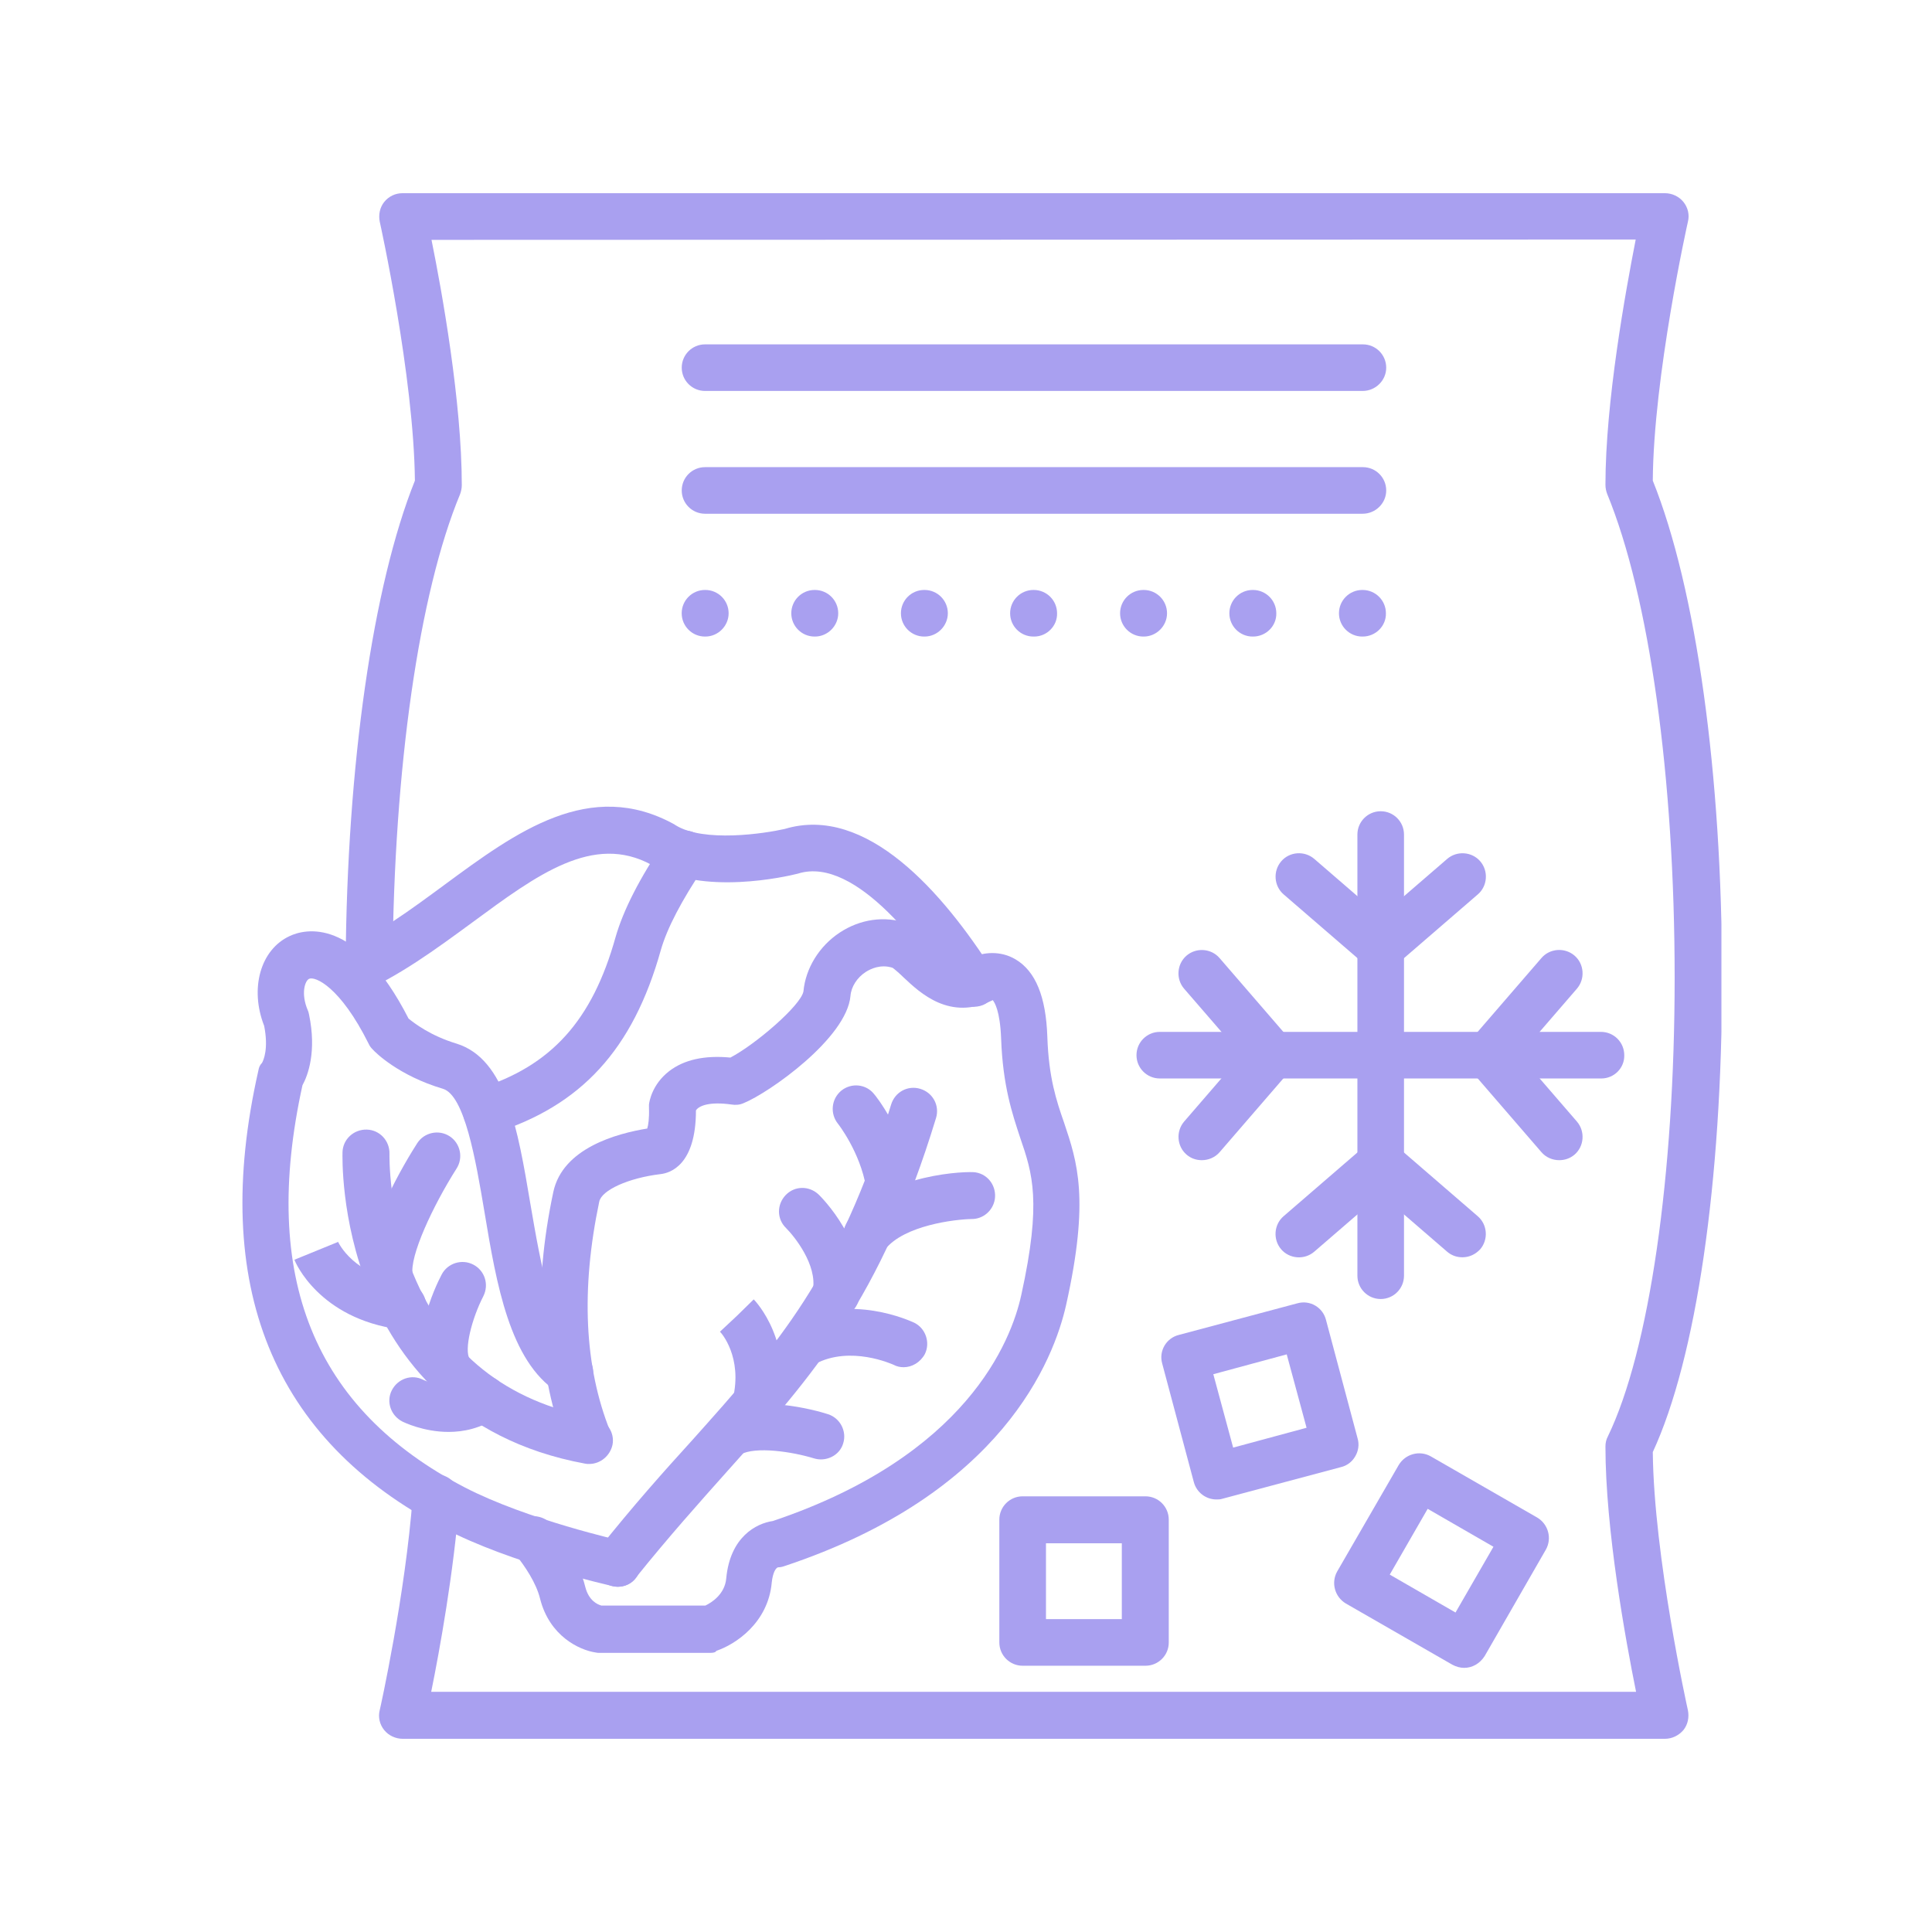 <svg xmlns="http://www.w3.org/2000/svg" xmlns:xlink="http://www.w3.org/1999/xlink" width="400" zoomAndPan="magnify" viewBox="0 0 300 300" height="400" preserveAspectRatio="xMidYMid meet" version="1.0"><defs><clipPath id="a323d11e4d"><path d="M 53 30 L 267.301 30 L 267.301 270 L 53 270 Z M 53 30 " clip-rule="nonzero"/></clipPath></defs><g clip-path="url(#a323d11e4d)"><path fill="#a9a0f0" d="M 258.531 270 L 62.523 270 C 61.445 270 60.363 269.512 59.66 268.648 C 58.961 267.781 58.688 266.652 58.961 265.566 C 59.016 265.402 62.961 247.578 64.094 232.285 C 64.262 230.289 65.988 228.773 67.988 228.938 C 69.984 229.102 71.5 230.832 71.336 232.828 C 70.473 244.062 68.254 256.328 66.957 262.703 L 254.047 262.703 C 252.43 254.707 249.293 237.531 249.293 224.613 C 249.293 224.07 249.402 223.535 249.668 223.047 C 256.102 209.762 260.039 182.473 260.039 151.844 C 260.039 120.672 256.094 92.578 249.559 76.691 C 249.395 76.258 249.293 75.77 249.293 75.285 C 249.293 62.375 252.43 45.188 253.992 37.191 L 67.004 37.246 C 68.625 45.242 71.707 62.422 71.707 75.34 C 71.707 75.824 71.598 76.312 71.438 76.746 C 65.062 92.09 61.172 119.316 60.957 149.516 C 60.957 151.512 59.34 153.133 57.285 153.133 C 55.289 153.133 53.672 151.457 53.672 149.461 C 53.883 118.832 57.883 90.953 64.426 74.633 C 64.262 58.422 59.023 34.652 58.969 34.434 C 58.754 33.355 58.969 32.219 59.668 31.352 C 60.367 30.488 61.398 30 62.477 30 L 258.539 30 C 259.613 30 260.699 30.488 261.398 31.352 C 262.098 32.219 262.375 33.348 262.098 34.434 C 262.043 34.645 256.754 58.422 256.645 74.633 C 263.395 91.434 267.398 120.23 267.398 151.891 C 267.398 183.496 263.395 210.887 256.645 225.477 C 256.809 241.688 262.043 265.348 262.098 265.566 C 262.312 266.645 262.098 267.781 261.398 268.648 C 260.691 269.465 259.668 270 258.531 270 Z M 258.531 270 " fill-opacity="1" fill-rule="evenodd"/></g><path fill="#a9a0f0" d="M 154.422 155.355 C 154.312 155.41 154.531 155.301 154.531 155.301 C 154.531 155.301 154.531 155.301 154.477 155.301 C 154.477 155.355 154.422 155.355 154.422 155.355 Z M 154.422 155.355 C 154.422 155.355 154.367 155.355 154.367 155.41 C 154.367 155.41 154.422 155.355 154.422 155.355 Z M 108.176 172.535 Z M 102.125 175.238 Z M 102.07 175.238 Z M 120.82 243.527 Z M 120.82 243.527 Z M 110.285 256.656 L 93.051 256.656 C 92.887 256.656 92.73 256.656 92.508 256.602 C 89.969 256.227 85.324 254.062 83.859 248.23 C 83.266 245.801 81.488 243.152 80.078 241.422 C 78.781 239.91 79.004 237.586 80.512 236.289 C 82.078 234.992 84.348 235.211 85.645 236.719 C 86.887 238.184 89.805 242.012 90.891 246.445 C 91.43 248.551 92.785 249.148 93.375 249.309 L 109.531 249.309 C 110.449 248.875 112.555 247.578 112.77 245.094 C 113.367 238.664 117.414 236.555 120.012 236.18 C 150.051 226.074 157.016 208.301 158.59 201.059 C 161.773 186.578 160.316 182.207 158.422 176.695 C 157.18 172.914 155.719 168.645 155.453 161.246 C 155.285 156.922 154.422 155.625 154.156 155.301 C 147.512 158.598 142.863 154.168 140.324 151.789 C 139.781 151.246 138.918 150.492 138.594 150.277 C 136.758 149.68 135.191 150.441 134.438 150.922 C 133.086 151.789 132.164 153.242 132.062 154.648 C 131.465 161.238 119.363 169.723 115.473 171.293 C 114.875 171.562 114.23 171.617 113.578 171.508 C 110.121 171.02 108.5 171.719 108.066 172.426 C 108.066 180.91 104.066 182.152 102.559 182.316 C 97.586 182.914 93.43 184.801 93.051 186.586 C 90.188 200.199 90.73 212.191 94.727 222.191 C 95.48 224.086 94.562 226.191 92.672 226.891 C 90.836 227.648 88.672 226.727 87.973 224.84 C 83.438 213.496 82.73 200.098 85.922 185.074 C 87.383 178.266 95.809 176 100.504 175.238 C 100.668 174.699 100.828 173.73 100.773 172 C 100.773 171.836 100.773 171.676 100.773 171.512 C 100.828 171.027 101.258 168.375 103.91 166.324 C 106.23 164.539 109.422 163.84 113.414 164.219 C 117.25 162.219 124.328 156.168 124.758 153.949 C 125.082 150.383 127.188 146.93 130.379 144.82 C 133.566 142.715 137.348 142.172 140.859 143.359 C 142.59 143.957 143.941 145.254 145.289 146.496 C 148.094 149.145 149.07 149.734 150.965 148.715 C 151.02 148.715 151.02 148.715 151.02 148.66 C 152.582 147.902 155.285 147.527 157.715 148.98 C 160.797 150.82 162.418 154.758 162.629 160.977 C 162.844 167.355 164.039 170.914 165.227 174.32 C 167.277 180.43 169.227 186.152 165.547 202.629 C 163.652 211.059 155.656 231.965 121.734 243.207 C 121.41 243.316 121.137 243.371 120.812 243.371 C 120.434 243.48 120.004 244.234 119.84 245.691 C 119.297 252.012 114.164 255.359 111.246 256.336 C 111.094 256.602 110.719 256.656 110.285 256.656 Z M 110.285 256.656 " fill-opacity="1" fill-rule="evenodd"/><path fill="#a9a0f0" d="M 95.914 246.391 C 95.645 246.391 95.371 246.336 95.102 246.281 C 94.457 246.117 79.488 242.82 68.898 237.309 C 42.316 223.535 32.594 199.598 40.102 166.316 C 40.211 165.719 40.312 165.453 40.699 165.02 C 40.91 164.645 41.727 162.859 41.02 159.297 C 38.75 153.516 40.426 147.465 44.969 145.355 C 47.238 144.281 55.234 142.117 63.441 158.164 C 64.309 158.863 66.793 160.812 70.898 162.055 C 78.57 164.438 80.41 175.348 82.352 186.906 C 83.973 196.309 85.754 207.004 90.457 210.027 C 92.133 211.105 92.617 213.379 91.535 215.055 C 90.457 216.727 88.184 217.215 86.512 216.129 C 79.16 211.32 77.109 199.543 75.219 188.141 C 73.867 180.09 72.141 170.098 68.789 169.07 C 61.871 167.016 58.254 163.395 57.879 162.961 C 57.609 162.695 57.391 162.418 57.23 162.043 C 52.805 153.18 48.914 151.562 47.992 151.992 C 47.348 152.316 46.695 154.266 47.781 156.852 C 47.891 157.066 47.945 157.34 47.992 157.555 C 49.18 163.277 47.828 166.957 46.965 168.52 C 40.426 198.34 48.695 218.766 72.195 230.977 C 81.918 236 96.449 239.238 96.613 239.293 C 98.555 239.727 99.797 241.668 99.367 243.617 C 99.098 245.258 97.586 246.391 95.914 246.391 Z M 95.914 246.391 " fill-opacity="1" fill-rule="evenodd"/><path fill="#a9a0f0" d="M 151.184 156.332 C 149.996 156.332 148.809 155.734 148.102 154.656 C 143.887 148.012 133.031 132.832 123.949 135.641 C 123.895 135.641 123.84 135.695 123.738 135.695 C 122.273 136.07 108.988 139.152 101.156 134.285 C 92.133 129.371 83.438 135.797 73.387 143.203 C 67.711 147.359 61.879 151.684 55.453 154.383 C 53.613 155.137 51.453 154.273 50.699 152.441 C 49.941 150.602 50.809 148.438 52.641 147.684 C 58.316 145.309 63.773 141.254 69.062 137.363 C 80.141 129.199 91.598 120.773 104.719 128.012 C 104.773 128.07 104.828 128.07 104.883 128.125 C 109.262 130.875 118.77 129.422 121.848 128.719 C 134.547 124.883 146.434 138.609 154.211 150.82 C 155.285 152.496 154.805 154.766 153.078 155.844 C 152.535 156.168 151.883 156.332 151.184 156.332 Z M 151.184 156.332 " fill-opacity="1" fill-rule="evenodd"/><path fill="#a9a0f0" d="M 95.914 246.391 C 95.102 246.391 94.293 246.121 93.641 245.582 C 92.078 244.34 91.801 242.012 93.043 240.445 C 98.234 233.906 103.148 228.402 107.527 223.59 C 120.711 208.844 130.215 198.195 138.375 171.508 C 138.973 169.562 140.969 168.48 142.914 169.078 C 144.855 169.672 145.938 171.672 145.344 173.613 C 136.75 201.812 126.27 213.535 112.98 228.395 C 108.5 233.418 103.855 238.609 98.773 244.93 C 98.074 245.957 96.992 246.391 95.914 246.391 Z M 95.914 246.391 " fill-opacity="1" fill-rule="evenodd"/><path fill="#a9a0f0" d="M 91.48 227.324 C 91.266 227.324 91.047 227.324 90.836 227.27 C 70.629 223.543 61.391 210.523 57.285 200.258 C 52.859 189.344 53.184 179.352 53.184 178.918 C 53.238 176.922 54.914 175.348 56.965 175.402 C 58.961 175.461 60.535 177.133 60.477 179.188 C 60.477 179.297 60.266 188.258 64.148 197.77 C 69.23 210.145 78.633 217.652 92.191 220.141 C 94.191 220.516 95.488 222.41 95.109 224.352 C 94.727 226.082 93.211 227.324 91.48 227.324 Z M 91.48 227.324 " fill-opacity="1" fill-rule="evenodd"/><path fill="#a9a0f0" d="M 60.527 202.254 C 58.797 202.254 57.285 201.066 56.957 199.336 C 55.605 192.316 63.223 179.941 64.789 177.512 C 65.867 175.836 68.137 175.348 69.812 176.434 C 71.488 177.52 71.973 179.781 70.891 181.457 C 67.219 187.238 63.539 195.129 64.082 197.938 C 64.457 199.879 63.16 201.828 61.219 202.207 C 60.957 202.254 60.738 202.254 60.527 202.254 Z M 60.527 202.254 " fill-opacity="1" fill-rule="evenodd"/><path fill="#a9a0f0" d="M 69.867 216.625 C 68.68 216.625 67.547 216.027 66.84 215.004 C 63.059 209.281 67.594 199.77 68.57 197.93 C 69.488 196.145 71.707 195.445 73.484 196.363 C 75.27 197.285 75.969 199.445 75.051 201.277 C 73.266 204.738 72.023 209.598 72.941 211.059 C 74.02 212.734 73.586 215.004 71.914 216.082 C 71.273 216.461 70.574 216.625 69.867 216.625 Z M 69.867 216.625 " fill-opacity="1" fill-rule="evenodd"/><path fill="#a9a0f0" d="M 62.469 206.469 C 62.305 206.469 62.145 206.469 61.98 206.414 C 49.551 204.738 45.824 195.988 45.723 195.609 L 52.477 192.852 L 52.477 192.797 C 52.586 193.008 54.906 198.086 63.012 199.172 C 65.008 199.438 66.414 201.277 66.148 203.277 C 65.816 205.113 64.254 206.469 62.469 206.469 Z M 62.469 206.469 " fill-opacity="1" fill-rule="evenodd"/><path fill="#a9a0f0" d="M 69.656 222.348 C 65.762 222.348 62.688 220.84 62.469 220.73 C 60.684 219.809 59.93 217.648 60.848 215.871 C 61.77 214.086 63.93 213.332 65.707 214.25 C 65.816 214.305 69.922 216.246 72.895 214.195 C 74.512 213.062 76.785 213.441 77.973 215.059 C 79.105 216.68 78.727 218.953 77.109 220.141 C 74.57 221.812 71.98 222.348 69.656 222.348 Z M 69.656 222.348 " fill-opacity="1" fill-rule="evenodd"/><path fill="#a9a0f0" d="M 117.305 221.703 C 117.039 221.703 116.707 221.648 116.441 221.594 C 114.5 221.105 113.305 219.164 113.793 217.215 C 115.355 210.73 111.953 206.895 111.793 206.789 L 114.445 204.305 L 117.039 201.766 C 117.305 202.035 123.414 208.465 120.82 219 C 120.441 220.57 118.98 221.703 117.305 221.703 Z M 117.305 221.703 " fill-opacity="1" fill-rule="evenodd"/><path fill="#a9a0f0" d="M 129.84 204.578 C 129.625 204.578 129.406 204.578 129.191 204.523 C 127.195 204.203 125.898 202.309 126.223 200.312 C 126.922 196.418 123.359 191.992 122.062 190.695 C 120.602 189.289 120.602 187.023 122.008 185.562 C 123.414 184.102 125.68 184.102 127.141 185.508 C 127.465 185.828 134.867 193.125 133.406 201.609 C 133.086 203.332 131.566 204.578 129.84 204.578 Z M 129.84 204.578 " fill-opacity="1" fill-rule="evenodd"/><path fill="#a9a0f0" d="M 134.648 195.391 C 133.84 195.391 133.086 195.121 132.379 194.578 C 130.812 193.336 130.539 191.066 131.781 189.445 C 137.559 182.152 150.477 181.828 151.5 182.047 C 153.496 182.371 154.793 184.266 154.469 186.262 C 154.148 188.047 152.629 189.289 150.902 189.289 C 150.902 189.289 150.902 189.289 150.848 189.289 C 148.254 189.344 140.422 190.262 137.449 193.988 C 136.758 194.902 135.727 195.391 134.648 195.391 Z M 134.648 195.391 " fill-opacity="1" fill-rule="evenodd"/><path fill="#a9a0f0" d="M 140.316 212.301 C 139.777 212.301 139.242 212.191 138.754 211.922 C 138.59 211.867 132.055 208.844 126.543 211.812 C 124.758 212.789 122.543 212.137 121.629 210.352 C 120.656 208.566 121.309 206.352 123.09 205.438 C 132.008 200.625 141.566 205.227 141.945 205.383 C 143.73 206.246 144.484 208.465 143.621 210.242 C 142.914 211.547 141.617 212.301 140.316 212.301 Z M 140.316 212.301 " fill-opacity="1" fill-rule="evenodd"/><path fill="#a9a0f0" d="M 127.465 226.617 C 127.086 226.617 126.762 226.562 126.387 226.453 C 123.035 225.422 117.312 224.559 114.984 225.855 C 113.203 226.832 110.984 226.18 110.07 224.449 C 109.098 222.664 109.75 220.504 111.48 219.535 C 117.258 216.352 126.715 218.992 128.555 219.59 C 130.449 220.188 131.527 222.238 130.93 224.125 C 130.488 225.648 129.027 226.617 127.465 226.617 Z M 127.465 226.617 " fill-opacity="1" fill-rule="evenodd"/><path fill="#a9a0f0" d="M 138.055 187.395 C 136.324 187.395 134.758 186.152 134.484 184.367 C 133.566 178.91 130.16 174.531 130.105 174.477 C 128.863 172.914 129.078 170.641 130.648 169.344 C 132.211 168.102 134.484 168.316 135.727 169.887 C 135.938 170.098 140.43 175.719 141.617 183.172 C 141.938 185.172 140.586 187.012 138.59 187.332 C 138.43 187.395 138.211 187.395 138.055 187.395 Z M 138.055 187.395 " fill-opacity="1" fill-rule="evenodd"/><path fill="#a9a0f0" d="M 75.488 176.105 C 73.922 176.105 72.516 175.129 72.027 173.566 C 71.434 171.672 72.516 169.617 74.402 169.027 C 85.582 165.516 91.961 158.492 95.582 145.527 C 96.77 141.371 99.309 136.344 103.258 130.559 C 104.391 128.887 106.66 128.453 108.336 129.586 C 110.012 130.719 110.441 132.988 109.309 134.664 C 105.852 139.797 103.586 144.121 102.613 147.527 C 98.289 162.977 90.238 171.73 76.574 176 C 76.242 176.051 75.867 176.105 75.488 176.105 Z M 75.488 176.105 " fill-opacity="1" fill-rule="evenodd"/><path fill="#a9a0f0" d="M 214.395 201.711 C 212.395 201.711 210.777 200.09 210.777 198.094 L 210.777 129.586 C 210.777 127.59 212.395 125.969 214.395 125.969 C 216.391 125.969 218.012 127.59 218.012 129.586 L 218.012 198.094 C 218.012 200.09 216.391 201.711 214.395 201.711 Z M 214.395 201.711 " fill-opacity="1" fill-rule="evenodd"/><path fill="#a9a0f0" d="M 214.395 150.711 C 213.527 150.711 212.719 150.387 212.02 149.844 L 199.32 138.879 C 197.812 137.582 197.648 135.262 198.945 133.746 C 200.242 132.227 202.562 132.07 204.078 133.367 L 214.398 142.281 L 224.723 133.367 C 226.23 132.07 228.559 132.234 229.855 133.746 C 231.152 135.254 230.988 137.582 229.477 138.879 L 216.781 149.844 C 216.066 150.387 215.203 150.711 214.395 150.711 Z M 214.395 150.711 " fill-opacity="1" fill-rule="evenodd"/><path fill="#a9a0f0" d="M 227.09 195.23 C 226.227 195.23 225.414 194.965 224.715 194.367 L 214.395 185.453 L 204.07 194.367 C 202.562 195.664 200.234 195.5 198.938 193.988 C 197.641 192.48 197.805 190.152 199.312 188.855 L 212.012 177.891 C 213.363 176.703 215.414 176.703 216.77 177.891 L 229.465 188.855 C 230.973 190.152 231.141 192.473 229.844 193.988 C 229.086 194.801 228.113 195.23 227.09 195.23 Z M 227.09 195.23 " fill-opacity="1" fill-rule="evenodd"/><path fill="#a9a0f0" d="M 248.648 167.465 L 180.09 167.465 C 178.094 167.465 176.473 165.844 176.473 163.848 C 176.473 161.848 178.094 160.23 180.09 160.23 L 248.598 160.23 C 250.598 160.23 252.215 161.848 252.215 163.848 C 252.266 165.836 250.645 167.465 248.648 167.465 Z M 248.648 167.465 " fill-opacity="1" fill-rule="evenodd"/><path fill="#a9a0f0" d="M 242.105 180.152 C 241.078 180.152 240.055 179.723 239.355 178.91 L 228.387 166.215 C 227.199 164.863 227.199 162.809 228.387 161.457 L 239.355 148.762 C 240.652 147.25 242.973 147.086 244.488 148.383 C 246 149.68 246.164 152 244.867 153.516 L 235.949 163.84 L 244.867 174.16 C 246.164 175.672 246 178 244.488 179.297 C 243.781 179.887 242.973 180.152 242.105 180.152 Z M 242.105 180.152 " fill-opacity="1" fill-rule="evenodd"/><path fill="#a9a0f0" d="M 186.625 180.152 C 185.758 180.152 184.949 179.887 184.25 179.289 C 182.738 177.992 182.574 175.672 183.871 174.156 L 192.789 163.832 L 183.867 153.523 C 182.566 152.016 182.734 149.688 184.242 148.391 C 185.754 147.094 188.078 147.258 189.375 148.77 L 200.344 161.465 C 201.531 162.816 201.531 164.871 200.344 166.223 L 189.375 178.918 C 188.676 179.723 187.648 180.152 186.625 180.152 Z M 186.625 180.152 " fill-opacity="1" fill-rule="evenodd"/><path fill="#a9a0f0" d="M 211.586 60.707 L 109.477 60.707 C 107.477 60.707 105.859 59.086 105.859 57.09 C 105.859 55.094 107.477 53.473 109.477 53.473 L 211.633 53.473 C 213.633 53.473 215.25 55.094 215.25 57.09 C 215.258 59.031 213.637 60.707 211.586 60.707 Z M 211.586 60.707 " fill-opacity="1" fill-rule="evenodd"/><path fill="#a9a0f0" d="M 211.586 79.773 L 109.477 79.773 C 107.477 79.773 105.859 78.152 105.859 76.156 C 105.859 74.156 107.477 72.539 109.477 72.539 L 211.633 72.539 C 213.633 72.539 215.25 74.156 215.25 76.156 C 215.258 78.098 213.637 79.773 211.586 79.773 Z M 211.586 79.773 " fill-opacity="1" fill-rule="evenodd"/><path fill="#a9a0f0" d="M 109.523 98.844 L 109.469 98.844 C 107.473 98.844 105.852 97.227 105.852 95.227 C 105.852 93.23 107.473 91.609 109.469 91.609 L 109.523 91.609 C 111.52 91.609 113.141 93.23 113.141 95.227 C 113.148 97.172 111.527 98.844 109.523 98.844 Z M 109.523 98.844 " fill-opacity="1" fill-rule="evenodd"/><path fill="#a9a0f0" d="M 126.543 98.844 L 126.488 98.844 C 124.492 98.844 122.871 97.227 122.871 95.227 C 122.871 93.23 124.492 91.609 126.488 91.609 L 126.543 91.609 C 128.539 91.609 130.16 93.23 130.16 95.227 C 130.168 97.172 128.539 98.844 126.543 98.844 Z M 126.543 98.844 " fill-opacity="1" fill-rule="evenodd"/><path fill="#a9a0f0" d="M 143.566 98.844 L 143.508 98.844 C 141.512 98.844 139.895 97.227 139.895 95.227 C 139.895 93.23 141.512 91.609 143.508 91.609 L 143.566 91.609 C 145.562 91.609 147.18 93.23 147.18 95.227 C 147.18 97.172 145.562 98.844 143.566 98.844 Z M 143.566 98.844 " fill-opacity="1" fill-rule="evenodd"/><path fill="#a9a0f0" d="M 160.578 98.844 L 160.469 98.844 C 158.473 98.844 156.852 97.227 156.852 95.227 C 156.852 93.23 158.473 91.609 160.469 91.609 L 160.523 91.609 C 162.52 91.609 164.141 93.23 164.141 95.227 C 164.203 97.172 162.582 98.844 160.578 98.844 Z M 160.578 98.844 " fill-opacity="1" fill-rule="evenodd"/><path fill="#a9a0f0" d="M 177.598 98.844 L 177.543 98.844 C 175.547 98.844 173.926 97.227 173.926 95.227 C 173.926 93.23 175.547 91.609 177.543 91.609 L 177.598 91.609 C 179.598 91.609 181.215 93.23 181.215 95.227 C 181.223 97.172 179.598 98.844 177.598 98.844 Z M 177.598 98.844 " fill-opacity="1" fill-rule="evenodd"/><path fill="#a9a0f0" d="M 194.566 98.844 L 194.512 98.844 C 192.512 98.844 190.895 97.227 190.895 95.227 C 190.895 93.23 192.512 91.609 194.512 91.609 L 194.566 91.609 C 196.562 91.609 198.184 93.23 198.184 95.227 C 198.238 97.172 196.617 98.844 194.566 98.844 Z M 194.566 98.844 " fill-opacity="1" fill-rule="evenodd"/><path fill="#a9a0f0" d="M 211.586 98.844 L 211.531 98.844 C 209.535 98.844 207.914 97.227 207.914 95.227 C 207.914 93.23 209.535 91.609 211.531 91.609 L 211.586 91.609 C 213.582 91.609 215.203 93.23 215.203 95.227 C 215.258 97.172 213.637 98.844 211.586 98.844 Z M 211.586 98.844 " fill-opacity="1" fill-rule="evenodd"/><path fill="#a9a0f0" d="M 162.418 251.414 L 174.195 251.414 L 174.195 239.637 L 162.418 239.637 Z M 177.867 258.656 L 158.793 258.656 C 156.797 258.656 155.176 257.035 155.176 255.039 L 155.176 235.965 C 155.176 233.969 156.797 232.348 158.793 232.348 L 177.867 232.348 C 179.863 232.348 181.484 233.969 181.484 235.965 L 181.484 255.039 C 181.492 257.035 179.871 258.656 177.867 258.656 Z M 177.867 258.656 " fill-opacity="1" fill-rule="evenodd"/><path fill="#a9a0f0" d="M 188.402 213.387 L 191.484 224.785 L 202.883 221.703 L 199.801 210.305 Z M 188.891 232.836 C 187.27 232.836 185.809 231.758 185.375 230.133 L 180.461 211.711 C 179.918 209.77 181.105 207.766 183.055 207.285 L 201.477 202.371 C 203.418 201.828 205.422 203.016 205.902 204.965 L 210.816 223.387 C 211.086 224.305 210.926 225.328 210.441 226.137 C 209.953 227 209.141 227.598 208.223 227.812 L 189.809 232.727 C 189.484 232.836 189.219 232.836 188.891 232.836 Z M 188.891 232.836 " fill-opacity="1" fill-rule="evenodd"/><path fill="#a9a0f0" d="M 215.801 244.504 L 226.012 250.391 L 231.902 240.18 L 221.688 234.289 Z M 227.359 258.984 C 226.762 258.984 226.117 258.82 225.52 258.496 L 208.984 248.992 C 207.254 247.961 206.664 245.754 207.633 244.023 L 217.191 227.488 C 218.223 225.758 220.434 225.168 222.16 226.137 L 238.695 235.645 C 240.426 236.672 241.016 238.883 240.047 240.613 L 230.543 257.145 C 229.789 258.332 228.602 258.984 227.359 258.984 Z M 227.359 258.984 " fill-opacity="1" fill-rule="evenodd"/></svg>